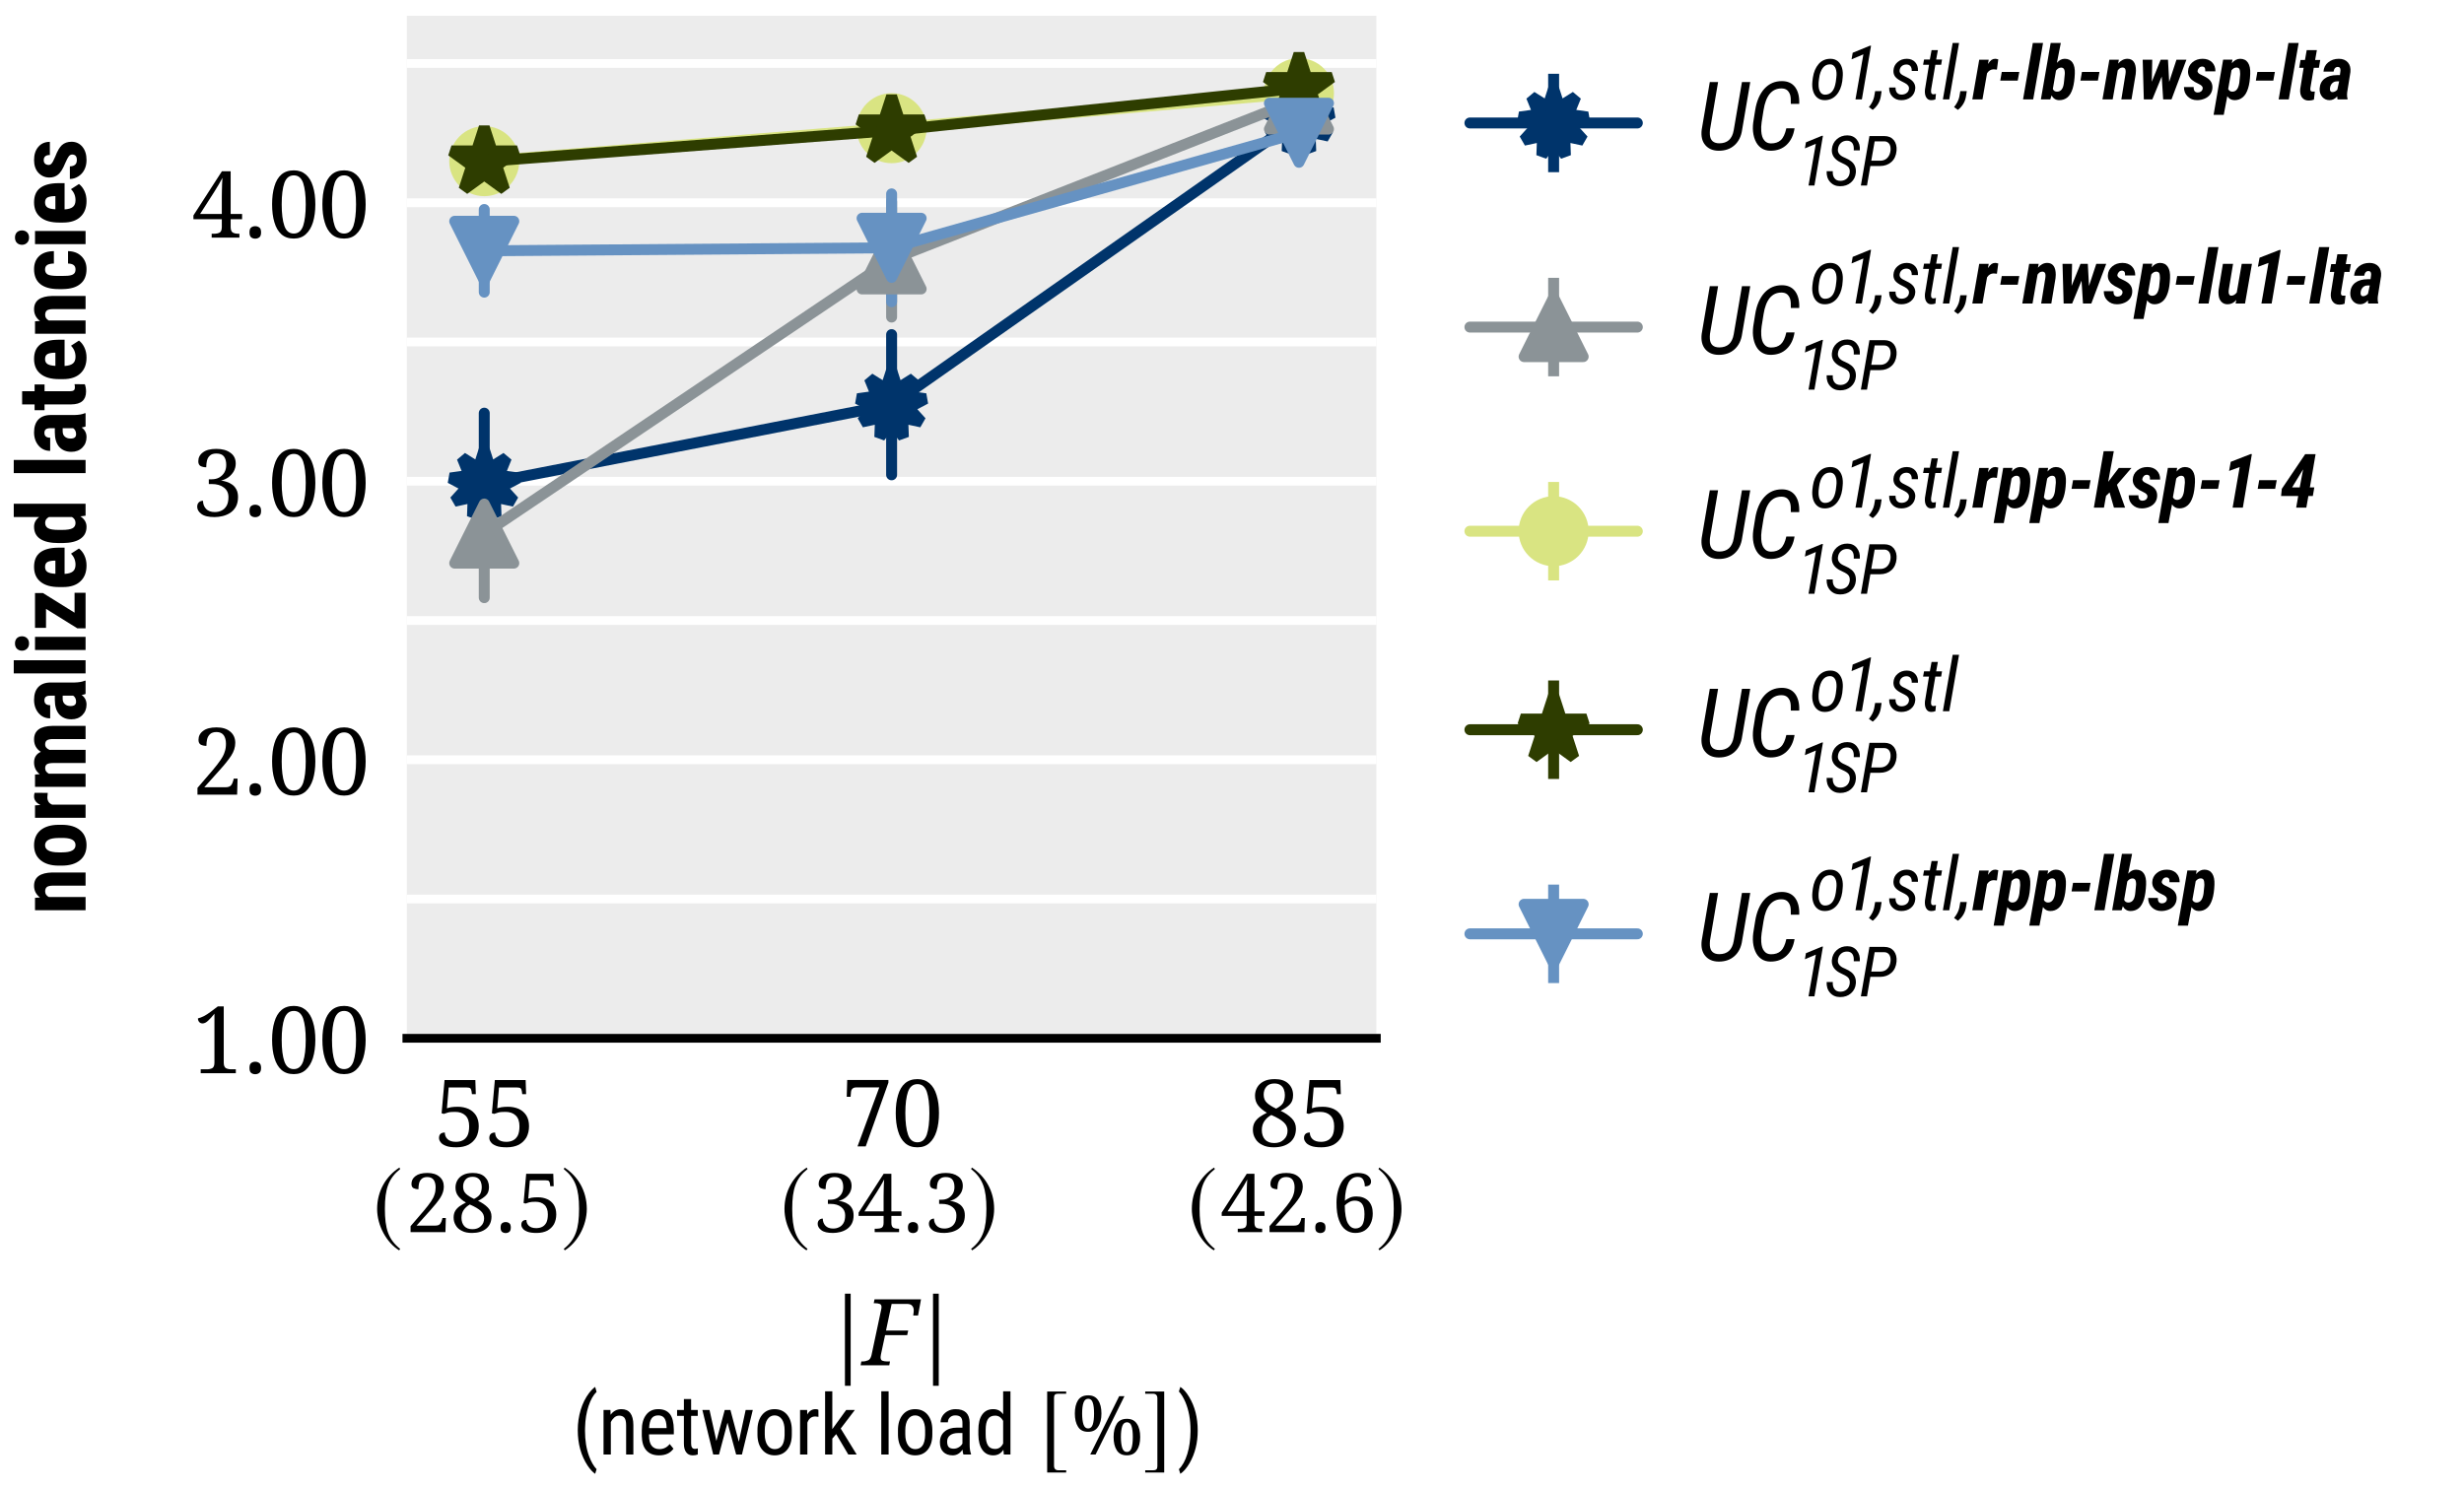 <?xml version="1.0" encoding="utf-8" standalone="no"?>
<!DOCTYPE svg PUBLIC "-//W3C//DTD SVG 1.1//EN"
  "http://www.w3.org/Graphics/SVG/1.1/DTD/svg11.dtd">
<svg xmlns:xlink="http://www.w3.org/1999/xlink" width="225.164pt" height="136.089pt" viewBox="0 0 225.164 136.089" xmlns="http://www.w3.org/2000/svg" version="1.1">
 <defs>
  <style type="text/css">*{stroke-linejoin: round; stroke-linecap: butt}</style>
 </defs>
 <g id="figure_1">
  <g id="patch_1">
   <path d="M 0 136.089 
L 225.164 136.089 
L 225.164 0 
L 0 0 
z
" style="fill: #ffffff"/>
  </g>
  <g id="axes_1">
   <g id="patch_2">
    <path d="M 37.179 94.896 
L 125.773 94.896 
L 125.773 1.44 
L 37.179 1.44 
z
" style="fill: #ececec"/>
   </g>
   <g id="matplotlib.axis_1">
    <g id="xtick_1">
     <g id="text_1">
      <!-- $55$ -->
      <g transform="translate(39.655 104.776) scale(0.09 -0.09)">
       <defs>
        <path id="NotoSerif-Regular-35" d="M 1562 -64 
C 1888 -64 2170 0 2400 115 
C 2630 243 2803 411 2931 629 
C 3046 853 3110 1109 3110 1399 
C 3110 1700 3046 1950 2918 2155 
C 2790 2348 2618 2502 2394 2605 
C 2176 2700 1926 2752 1651 2752 
C 1466 2752 1306 2739 1184 2720 
C 1062 2694 966 2668 902 2649 
L 1024 4092 
L 2266 4092 
C 2400 4092 2490 4072 2534 4026 
C 2573 3981 2598 3916 2611 3824 
L 2637 3628 
L 2906 3628 
L 2874 4608 
L 736 4608 
L 531 2301 
L 685 2256 
C 768 2288 864 2320 973 2352 
C 1082 2385 1248 2397 1472 2397 
C 1766 2397 2003 2315 2176 2154 
C 2355 1988 2445 1737 2445 1399 
C 2445 1130 2406 918 2330 758 
C 2246 598 2138 489 1997 418 
C 1862 348 1702 316 1530 316 
C 1267 316 1075 380 947 502 
C 819 623 755 777 755 963 
C 621 963 518 931 448 860 
C 384 797 352 706 352 584 
C 352 488 384 391 461 296 
C 525 192 653 109 826 39 
C 998 -32 1248 -64 1562 -64 
z
" transform="scale(0.016)"/>
       </defs>
       <use xlink:href="#NotoSerif-Regular-35" transform="scale(0.914)"/>
       <use xlink:href="#NotoSerif-Regular-35" transform="translate(51.074 0) scale(0.914)"/>
      </g>
      <!-- {\scalefont{.88}$(28.5)$} -->
      <g transform="translate(34.068 112.613) scale(0.09 -0.09)">
       <defs>
        <path id="txsys-b9" d="M 1888 4589 
C 960 3987 307 2950 307 1645 
C 307 454 986 -749 1869 -1293 
L 1946 -1190 
C 1101 -525 858 250 858 1664 
C 858 3085 1120 3821 1946 4486 
L 1888 4589 
z
" transform="scale(0.016)"/>
        <path id="NotoSerif-Regular-32" d="M 390 0 
L 3142 0 
L 3174 1116 
L 2906 1116 
L 2880 1000 
C 2848 878 2803 761 2733 664 
C 2662 567 2534 516 2342 516 
L 864 516 
L 1946 1723 
C 2285 2097 2547 2426 2733 2710 
C 2918 3000 3014 3291 3014 3594 
C 3014 3923 2899 4182 2669 4375 
C 2438 4575 2118 4672 1715 4672 
C 1299 4672 986 4588 781 4427 
C 563 4266 461 4060 461 3807 
C 461 3646 512 3536 621 3472 
C 730 3420 858 3388 1011 3388 
C 1011 3562 1030 3717 1062 3859 
C 1101 4008 1171 4124 1274 4214 
C 1376 4305 1523 4350 1715 4350 
C 1939 4350 2106 4272 2214 4124 
C 2317 3976 2368 3775 2368 3530 
C 2368 3330 2342 3143 2278 2969 
C 2227 2794 2131 2607 1997 2413 
C 1862 2214 1683 1981 1459 1716 
L 390 471 
L 390 0 
z
" transform="scale(0.016)"/>
        <path id="NotoSerif-Regular-38" d="M 1747 -64 
C 2214 -64 2592 52 2867 277 
C 3142 504 3283 826 3283 1233 
C 3283 1511 3187 1749 2989 1949 
C 2790 2150 2534 2324 2221 2472 
C 2483 2601 2688 2743 2848 2904 
C 3008 3059 3085 3278 3085 3562 
C 3085 3885 2976 4150 2752 4363 
C 2534 4569 2227 4672 1824 4672 
C 1498 4672 1229 4620 1024 4504 
C 826 4401 678 4253 582 4078 
C 486 3904 442 3717 442 3517 
C 442 3246 518 3014 672 2826 
C 826 2639 1024 2471 1267 2336 
C 1082 2246 922 2149 768 2046 
C 627 1943 506 1820 422 1677 
C 339 1536 294 1361 294 1155 
C 294 929 346 730 461 543 
C 563 355 730 206 947 103 
C 1158 -13 1427 -64 1747 -64 
z
M 1907 2622 
C 1619 2757 1408 2893 1261 3034 
C 1114 3176 1043 3363 1043 3595 
C 1043 3821 1107 4002 1235 4150 
C 1363 4298 1549 4369 1786 4369 
C 1965 4369 2106 4330 2214 4253 
C 2323 4176 2400 4079 2445 3956 
C 2490 3834 2515 3711 2515 3576 
C 2515 3350 2470 3170 2394 3021 
C 2304 2873 2144 2744 1907 2622 
z
M 1779 232 
C 1491 232 1280 316 1133 477 
C 986 645 915 865 915 1129 
C 915 1368 973 1581 1094 1756 
C 1216 1930 1376 2072 1574 2181 
C 1990 2001 2278 1827 2445 1664 
C 2618 1503 2701 1310 2701 1091 
C 2701 839 2618 632 2445 477 
C 2278 309 2054 232 1779 232 
z
" transform="scale(0.016)"/>
        <path id="NotoMathMI-93" d="M 717 -64 
C 813 -64 896 -39 973 19 
C 1050 76 1082 185 1082 326 
C 1082 473 1050 582 973 633 
C 896 691 813 716 717 716 
C 621 716 538 691 461 633 
C 390 582 358 473 358 326 
C 358 185 390 76 461 19 
C 538 -39 621 -64 717 -64 
z
" transform="scale(0.016)"/>
        <path id="txsys-ba" d="M 243 4589 
L 186 4486 
C 1011 3821 1274 3085 1274 1664 
C 1274 250 1030 -525 186 -1190 
L 262 -1293 
C 1146 -749 1824 454 1824 1645 
C 1824 2950 1171 3987 243 4589 
z
" transform="scale(0.016)"/>
       </defs>
       <use xlink:href="#txsys-b9" transform="scale(0.893)"/>
       <use xlink:href="#NotoSerif-Regular-32" transform="translate(33.323 0) scale(0.804)"/>
       <use xlink:href="#NotoSerif-Regular-38" transform="translate(78.268 0) scale(0.804)"/>
       <use xlink:href="#NotoMathMI-93" transform="translate(124.643 0) scale(0.893)"/>
       <use xlink:href="#NotoSerif-Regular-35" transform="translate(146.263 0) scale(0.804)"/>
       <use xlink:href="#txsys-ba" transform="translate(191.209 0) scale(0.893)"/>
      </g>
     </g>
    </g>
    <g id="xtick_2">
     <g id="text_2">
      <!-- $70$ -->
      <g transform="translate(76.879 104.776) scale(0.09 -0.09)">
       <defs>
        <path id="NotoSerif-Regular-37" d="M 1126 0 
L 1696 0 
L 3270 4425 
L 3270 4612 
L 410 4612 
L 378 3444 
L 646 3444 
L 672 3766 
C 691 3986 819 4096 1043 4096 
L 2637 4096 
L 1126 0 
z
" transform="scale(0.016)"/>
        <path id="NotoSerif-Regular-30" d="M 1792 -64 
C 2131 -64 2406 32 2624 232 
C 2848 432 3014 710 3123 1058 
C 3232 1419 3290 1833 3290 2310 
C 3290 2787 3238 3201 3123 3562 
C 3021 3910 2854 4189 2630 4382 
C 2406 4575 2131 4672 1798 4672 
C 1446 4672 1158 4575 934 4382 
C 710 4189 550 3917 448 3562 
C 339 3207 288 2794 288 2317 
C 288 1840 339 1419 448 1065 
C 550 710 710 432 934 232 
C 1158 32 1440 -64 1792 -64 
z
M 1792 284 
C 1478 284 1261 464 1139 820 
C 1018 1174 954 1671 954 2310 
C 954 2950 1018 3446 1139 3794 
C 1267 4150 1485 4324 1798 4324 
C 2106 4324 2317 4150 2445 3794 
C 2560 3446 2624 2950 2624 2310 
C 2624 1671 2560 1174 2445 820 
C 2317 464 2106 284 1792 284 
z
" transform="scale(0.016)"/>
       </defs>
       <use xlink:href="#NotoSerif-Regular-37" transform="scale(0.914)"/>
       <use xlink:href="#NotoSerif-Regular-30" transform="translate(51.074 0) scale(0.914)"/>
      </g>
      <!-- {\scalefont{.88}$(34.3)$} -->
      <g transform="translate(71.292 112.613) scale(0.09 -0.09)">
       <defs>
        <path id="NotoSerif-Regular-33" d="M 1581 -64 
C 1766 -64 1952 -39 2138 6 
C 2330 53 2509 130 2669 234 
C 2829 344 2963 487 3059 662 
C 3155 843 3206 1063 3206 1322 
C 3206 1536 3168 1718 3091 1854 
C 3014 1997 2918 2113 2790 2198 
C 2675 2282 2541 2346 2406 2386 
C 2272 2431 2144 2457 2022 2470 
C 2221 2515 2394 2597 2547 2707 
C 2701 2823 2822 2964 2912 3118 
C 3002 3285 3046 3458 3046 3651 
C 3046 3979 2925 4229 2675 4402 
C 2432 4582 2106 4672 1702 4672 
C 1286 4672 973 4588 768 4428 
C 550 4268 448 4062 448 3811 
C 448 3651 499 3541 608 3478 
C 717 3426 845 3394 998 3394 
C 998 3567 1018 3721 1050 3863 
C 1088 4010 1158 4125 1261 4215 
C 1363 4305 1510 4350 1702 4350 
C 1952 4350 2125 4279 2227 4144 
C 2336 4004 2387 3805 2387 3554 
C 2387 3355 2342 3176 2253 3028 
C 2163 2880 2042 2765 1894 2681 
C 1741 2598 1568 2560 1382 2560 
L 1178 2560 
L 1178 2231 
L 1382 2231 
C 1741 2231 2022 2146 2227 1984 
C 2438 1822 2541 1602 2541 1329 
C 2541 1069 2496 862 2406 712 
C 2317 563 2202 452 2061 388 
C 1914 316 1760 284 1587 284 
C 1325 284 1126 361 986 504 
C 845 660 774 842 774 1069 
C 653 1069 557 1030 486 959 
C 410 887 371 784 371 654 
C 371 466 467 299 659 156 
C 851 6 1158 -64 1581 -64 
z
" transform="scale(0.016)"/>
        <path id="NotoSerif-Regular-34" d="M 1376 0 
L 3302 0 
L 3302 271 
L 3219 271 
C 3072 271 2950 297 2848 349 
C 2746 408 2694 539 2694 742 
L 2694 1280 
L 3488 1280 
L 3488 1641 
L 2694 1641 
L 2694 4608 
L 2086 4608 
L 109 1544 
L 109 1280 
L 2080 1280 
L 2080 742 
C 2080 539 2029 408 1926 349 
C 1824 297 1702 271 1555 271 
L 1376 271 
L 1376 0 
z
M 570 1641 
L 1549 3169 
C 1587 3227 1632 3304 1690 3400 
C 1747 3491 1805 3586 1862 3683 
C 1920 3785 1978 3882 2022 3966 
C 2067 4049 2106 4113 2125 4158 
C 2118 4024 2106 3882 2099 3722 
C 2093 3561 2086 3407 2086 3247 
C 2080 3092 2080 2951 2080 2829 
L 2080 1641 
L 570 1641 
z
" transform="scale(0.016)"/>
       </defs>
       <use xlink:href="#txsys-b9" transform="scale(0.893)"/>
       <use xlink:href="#NotoSerif-Regular-33" transform="translate(33.323 0) scale(0.804)"/>
       <use xlink:href="#NotoSerif-Regular-34" transform="translate(78.268 0) scale(0.804)"/>
       <use xlink:href="#NotoMathMI-93" transform="translate(124.643 0) scale(0.893)"/>
       <use xlink:href="#NotoSerif-Regular-33" transform="translate(146.263 0) scale(0.804)"/>
       <use xlink:href="#txsys-ba" transform="translate(191.209 0) scale(0.893)"/>
      </g>
     </g>
    </g>
    <g id="xtick_3">
     <g id="text_3">
      <!-- $85$ -->
      <g transform="translate(114.103 104.776) scale(0.09 -0.09)">
       <use xlink:href="#NotoSerif-Regular-38" transform="scale(0.914)"/>
       <use xlink:href="#NotoSerif-Regular-35" transform="translate(51.074 0) scale(0.914)"/>
      </g>
      <!-- {\scalefont{.88}$(42.6)$} -->
      <g transform="translate(108.516 112.613) scale(0.09 -0.09)">
       <defs>
        <path id="NotoSerif-Regular-36" d="M 1875 -64 
C 2163 -64 2413 0 2618 130 
C 2822 266 2982 448 3085 682 
C 3200 915 3251 1181 3251 1487 
C 3251 1901 3136 2226 2906 2466 
C 2669 2699 2355 2816 1965 2816 
C 1754 2816 1574 2784 1434 2713 
C 1280 2642 1158 2565 1050 2481 
C 1069 3101 1165 3569 1331 3889 
C 1498 4202 1741 4363 2061 4363 
C 2266 4363 2413 4293 2496 4145 
C 2579 3998 2624 3826 2624 3615 
C 2950 3615 3117 3743 3117 3999 
C 3117 4172 3027 4332 2854 4467 
C 2682 4601 2413 4672 2061 4672 
C 1779 4672 1536 4608 1318 4479 
C 1114 4356 934 4182 800 3962 
C 666 3736 563 3485 493 3201 
C 422 2924 390 2626 390 2323 
C 390 1756 454 1297 589 942 
C 717 594 896 335 1114 181 
C 1344 13 1594 -64 1875 -64 
z
M 1894 290 
C 1638 290 1434 433 1280 712 
C 1133 992 1050 1461 1043 2110 
C 1126 2202 1242 2286 1382 2364 
C 1517 2449 1670 2487 1837 2487 
C 2086 2487 2272 2403 2406 2234 
C 2534 2065 2598 1792 2598 1421 
C 2598 1025 2534 739 2419 556 
C 2291 381 2118 290 1894 290 
z
" transform="scale(0.016)"/>
       </defs>
       <use xlink:href="#txsys-b9" transform="scale(0.893)"/>
       <use xlink:href="#NotoSerif-Regular-34" transform="translate(33.323 0) scale(0.804)"/>
       <use xlink:href="#NotoSerif-Regular-32" transform="translate(78.268 0) scale(0.804)"/>
       <use xlink:href="#NotoMathMI-93" transform="translate(124.643 0) scale(0.893)"/>
       <use xlink:href="#NotoSerif-Regular-36" transform="translate(146.263 0) scale(0.804)"/>
       <use xlink:href="#txsys-ba" transform="translate(191.209 0) scale(0.893)"/>
      </g>
     </g>
    </g>
    <g id="text_4">
     <!-- $\sss$ -->
     <g transform="translate(76.538 124.785) scale(0.09 -0.09)">
      <defs>
       <path id="txsys-6a" d="M 819 -1280 
L 819 4480 
L 461 4480 
L 461 -1280 
L 819 -1280 
z
" transform="scale(0.016)"/>
       <path id="NotoMathMI-1b" d="M -122 0 
L 1670 0 
L 1715 243 
L 1523 243 
C 1414 243 1318 262 1242 288 
C 1165 315 1126 391 1126 514 
C 1126 552 1133 611 1146 662 
L 1408 1888 
L 2790 1888 
L 2854 2176 
L 1466 2176 
L 1818 3840 
L 2765 3840 
C 2925 3840 3040 3802 3098 3725 
C 3168 3648 3200 3559 3200 3450 
C 3200 3431 3194 3399 3194 3322 
C 3181 3251 3174 3181 3168 3117 
L 3469 3117 
L 3654 4128 
L 749 4128 
L 698 3885 
L 774 3885 
C 896 3885 992 3866 1069 3840 
C 1146 3815 1184 3751 1184 3654 
C 1184 3609 1184 3558 1165 3494 
L 557 628 
C 518 462 442 352 346 314 
C 243 269 128 243 0 243 
L -77 243 
L -122 0 
z
" transform="scale(0.016)"/>
      </defs>
      <use xlink:href="#txsys-6a" transform="scale(1.015)"/>
      <use xlink:href="#NotoMathMI-1b" transform="translate(25.38 0) scale(1.015)"/>
      <use xlink:href="#txsys-6a" transform="translate(89.438 0) scale(1.015)"/>
     </g>
     <!-- {\scalefont{.88}(network load $[\unit{\percent}]$)} -->
     <g transform="translate(52.314 132.937) scale(0.09 -0.09)">
      <defs>
       <path id="RobotoCondensed-Regular-28" d="M 403 1857 
C 403 809 653 -84 1146 -835 
C 1344 -1131 1536 -1343 1728 -1471 
L 1837 -1118 
C 1613 -887 1427 -559 1267 -135 
C 1056 430 954 1079 954 1818 
L 960 2069 
C 973 2660 1062 3199 1222 3687 
C 1382 4169 1587 4535 1837 4773 
L 1728 5152 
C 1581 5049 1421 4889 1254 4670 
C 979 4304 774 3887 627 3405 
C 480 2923 403 2403 403 1857 
z
" transform="scale(0.016)"/>
       <path id="RobotoCondensed-Regular-6e" d="M 934 3392 
L 410 3392 
L 410 0 
L 966 0 
L 966 2467 
C 1037 2615 1126 2730 1235 2827 
C 1344 2917 1466 2962 1600 2962 
C 1779 2962 1914 2904 2003 2795 
C 2086 2685 2131 2493 2131 2229 
L 2131 0 
L 2682 0 
L 2682 2255 
C 2675 3058 2368 3456 1773 3456 
C 1434 3456 1158 3315 947 3026 
L 934 3392 
z
" transform="scale(0.016)"/>
       <path id="RobotoCondensed-Regular-65" d="M 1619 -64 
C 2112 -64 2477 103 2720 443 
L 2432 799 
C 2323 663 2202 566 2080 509 
C 1958 443 1811 411 1651 411 
C 1395 411 1197 496 1062 664 
C 928 825 858 1090 858 1459 
L 858 1536 
L 2746 1536 
L 2746 1901 
C 2739 2432 2643 2829 2451 3078 
C 2253 3328 1958 3456 1562 3456 
C 1165 3456 858 3315 640 3026 
C 416 2737 307 2345 307 1837 
L 307 1426 
C 314 938 429 565 653 315 
C 877 64 1197 -64 1619 -64 
z
M 1562 2981 
C 1766 2981 1920 2911 2022 2776 
C 2125 2636 2182 2407 2195 2087 
L 2195 2011 
L 864 2011 
C 877 2343 941 2586 1050 2745 
C 1158 2905 1331 2981 1562 2981 
z
" transform="scale(0.016)"/>
       <path id="RobotoCondensed-Regular-74" d="M 1139 4224 
L 589 4224 
L 589 3392 
L 70 3392 
L 70 2942 
L 589 2942 
L 589 835 
C 589 546 646 328 762 173 
C 877 13 1043 -64 1261 -64 
C 1395 -64 1523 -45 1645 0 
L 1651 469 
C 1574 443 1498 430 1427 430 
C 1318 430 1248 469 1203 540 
C 1158 610 1139 707 1139 842 
L 1139 2942 
L 1645 2942 
L 1645 3392 
L 1139 3392 
L 1139 4224 
z
" transform="scale(0.016)"/>
       <path id="RobotoCondensed-Regular-77" d="M 2931 976 
L 2291 3392 
L 1856 3392 
L 1222 1034 
L 698 3392 
L 154 3392 
L 979 0 
L 1421 0 
L 2067 2428 
L 2726 0 
L 3168 0 
L 3994 3392 
L 3450 3392 
L 2931 976 
z
" transform="scale(0.016)"/>
       <path id="RobotoCondensed-Regular-6f" d="M 294 1857 
L 294 1484 
C 301 1009 429 630 666 353 
C 902 77 1216 -64 1606 -64 
C 2003 -64 2323 77 2560 366 
C 2797 655 2912 1041 2912 1535 
L 2912 1889 
C 2906 2371 2784 2756 2547 3039 
C 2310 3315 1990 3456 1600 3456 
C 1210 3456 890 3315 653 3026 
C 416 2737 294 2351 294 1857 
z
M 851 1535 
L 851 1857 
C 851 2203 922 2480 1056 2679 
C 1190 2878 1376 2981 1600 2981 
C 1830 2981 2016 2878 2157 2679 
C 2291 2480 2362 2203 2362 1857 
L 2362 1471 
C 2342 764 2093 411 1606 411 
C 1376 411 1190 514 1056 713 
C 922 912 851 1182 851 1535 
z
" transform="scale(0.016)"/>
       <path id="RobotoCondensed-Regular-72" d="M 1811 2871 
L 1805 3411 
C 1747 3443 1677 3456 1587 3456 
C 1318 3456 1107 3321 960 3051 
L 947 3392 
L 410 3392 
L 410 0 
L 966 0 
L 966 2428 
C 1082 2743 1280 2897 1562 2897 
C 1651 2891 1734 2883 1811 2871 
z
" transform="scale(0.016)"/>
       <path id="RobotoCondensed-Regular-6b" d="M 1261 1555 
L 2182 0 
L 2822 0 
L 1606 1979 
L 2682 3392 
L 2022 3392 
L 966 1934 
L 966 4818 
L 416 4818 
L 416 0 
L 966 0 
L 966 1214 
L 1261 1555 
z
" transform="scale(0.016)"/>
       <path id="RobotoCondensed-Regular-6c" d="M 1011 0 
L 1011 4818 
L 454 4818 
L 454 0 
L 1011 0 
z
" transform="scale(0.016)"/>
       <path id="RobotoCondensed-Regular-61" d="M 2150 0 
L 2726 0 
L 2726 51 
C 2656 244 2624 469 2624 732 
L 2624 2441 
C 2618 2775 2528 3026 2349 3199 
C 2163 3373 1901 3456 1555 3456 
C 1344 3456 1152 3411 979 3321 
C 806 3231 666 3109 563 2954 
C 461 2794 410 2626 410 2453 
L 966 2453 
C 966 2601 1018 2730 1126 2833 
C 1229 2929 1363 2981 1530 2981 
C 1715 2981 1850 2936 1939 2851 
C 2029 2760 2074 2612 2074 2410 
L 2074 2048 
L 1664 2048 
C 1261 2048 941 1946 710 1746 
C 474 1547 358 1271 358 925 
C 358 610 442 373 614 199 
C 787 26 1024 -64 1331 -64 
C 1632 -64 1882 80 2080 372 
C 2093 198 2118 71 2150 0 
z
M 1414 443 
C 1229 443 1101 488 1024 572 
C 947 655 909 797 909 989 
C 909 1194 986 1354 1139 1470 
C 1286 1579 1498 1637 1760 1637 
L 2074 1637 
L 2074 835 
C 2016 726 1926 630 1805 559 
C 1683 482 1549 443 1414 443 
z
" transform="scale(0.016)"/>
       <path id="RobotoCondensed-Regular-64" d="M 294 1850 
L 294 1503 
C 301 1009 403 623 602 347 
C 800 71 1075 -64 1427 -64 
C 1766 -64 2022 80 2202 366 
L 2234 0 
L 2739 0 
L 2739 4818 
L 2182 4818 
L 2182 3065 
C 2003 3328 1754 3456 1427 3456 
C 1062 3456 787 3321 589 3045 
C 390 2769 294 2371 294 1850 
z
M 851 1535 
L 851 1876 
C 851 2242 909 2518 1024 2698 
C 1133 2872 1318 2962 1574 2962 
C 1837 2962 2042 2827 2182 2557 
L 2182 842 
C 2048 565 1843 424 1568 424 
C 1318 424 1133 514 1024 694 
C 909 874 851 1156 851 1535 
z
" transform="scale(0.016)"/>
       <path id="txsys-bb" d="M 1914 -1120 
L 1363 -1120 
C 1152 -1120 1050 -1011 1050 -787 
L 1050 4038 
C 1050 4237 1133 4320 1338 4320 
L 1914 4320 
L 1914 4480 
L 563 4480 
L 563 -1280 
L 1914 -1280 
L 1914 -1120 
z
" transform="scale(0.016)"/>
       <path id="NotoSerif-Regular-25" d="M 1338 1792 
C 1690 1792 1958 1922 2125 2194 
C 2304 2454 2387 2804 2387 3239 
C 2387 3673 2304 4023 2125 4283 
C 1958 4542 1696 4672 1344 4672 
C 973 4672 704 4542 538 4283 
C 371 4023 288 3673 288 3239 
C 288 2804 371 2454 538 2194 
C 704 1922 973 1792 1338 1792 
z
M 1504 0 
L 1926 0 
L 4205 4608 
L 3789 4608 
L 1504 0 
z
M 1338 2057 
C 1165 2057 1043 2161 973 2368 
C 902 2576 864 2869 864 3239 
C 864 3609 902 3894 973 4096 
C 1043 4297 1171 4401 1344 4401 
C 1517 4401 1638 4297 1702 4096 
C 1773 3894 1805 3609 1805 3239 
C 1805 2869 1773 2576 1702 2368 
C 1632 2161 1510 2057 1338 2057 
z
M 4397 -64 
C 4749 -64 5018 65 5184 338 
C 5363 597 5446 947 5446 1382 
C 5446 1817 5363 2168 5184 2427 
C 5018 2686 4755 2816 4403 2816 
C 4032 2816 3763 2686 3597 2427 
C 3430 2168 3347 1817 3347 1382 
C 3347 947 3430 597 3597 338 
C 3763 65 4032 -64 4397 -64 
z
M 4397 200 
C 4224 200 4102 304 4032 511 
C 3962 720 3923 1012 3923 1382 
C 3923 1753 3962 2039 4032 2240 
C 4102 2441 4230 2545 4403 2545 
C 4576 2545 4698 2441 4762 2240 
C 4832 2039 4864 1753 4864 1382 
C 4864 1012 4832 720 4762 511 
C 4691 304 4570 200 4397 200 
z
" transform="scale(0.016)"/>
       <path id="txsys-bc" d="M 218 -1120 
L 218 -1280 
L 1568 -1280 
L 1568 4480 
L 218 4480 
L 218 4320 
L 768 4320 
C 979 4320 1082 4211 1082 3987 
L 1082 -839 
C 1082 -1037 992 -1120 794 -1120 
L 218 -1120 
z
" transform="scale(0.016)"/>
       <path id="RobotoCondensed-Regular-29" d="M 1600 1824 
C 1600 2807 1382 3668 941 4394 
C 730 4747 506 4998 275 5152 
L 166 4799 
C 352 4606 512 4336 659 3996 
C 922 3373 1050 2660 1050 1863 
L 1050 1747 
C 1043 1124 966 559 806 39 
C 646 -482 429 -867 166 -1118 
L 275 -1471 
C 518 -1311 755 -1041 979 -655 
C 1395 64 1600 893 1600 1824 
z
" transform="scale(0.016)"/>
      </defs>
      <use xlink:href="#RobotoCondensed-Regular-28" transform="scale(0.833)"/>
      <use xlink:href="#RobotoCondensed-Regular-6e" transform="translate(26.069 0) scale(0.833)"/>
      <use xlink:href="#RobotoCondensed-Regular-65" transform="translate(66.297 0) scale(0.833)"/>
      <use xlink:href="#RobotoCondensed-Regular-74" transform="translate(105.276 0) scale(0.833)"/>
      <use xlink:href="#RobotoCondensed-Regular-77" transform="translate(129.846 0) scale(0.833)"/>
      <use xlink:href="#RobotoCondensed-Regular-6f" transform="translate(183.9 0) scale(0.833)"/>
      <use xlink:href="#RobotoCondensed-Regular-72" transform="translate(225.627 0) scale(0.833)"/>
      <use xlink:href="#RobotoCondensed-Regular-6b" transform="translate(250.946 0) scale(0.833)"/>
      <use xlink:href="#RobotoCondensed-Regular-6c" transform="translate(307.499 0) scale(0.833)"/>
      <use xlink:href="#RobotoCondensed-Regular-6f" transform="translate(326.572 0) scale(0.833)"/>
      <use xlink:href="#RobotoCondensed-Regular-61" transform="translate(368.299 0) scale(0.833)"/>
      <use xlink:href="#RobotoCondensed-Regular-64" transform="translate(408.194 0) scale(0.833)"/>
      <use xlink:href="#txsys-bb" transform="translate(473.938 0) scale(0.893)"/>
      <use xlink:href="#NotoSerif-Regular-25" transform="translate(506.367 0) scale(0.804)"/>
      <use xlink:href="#txsys-bc" transform="translate(578.409 0) scale(0.893)"/>
      <use xlink:href="#RobotoCondensed-Regular-29" transform="translate(613.518 0) scale(0.833)"/>
     </g>
    </g>
   </g>
   <g id="matplotlib.axis_2">
    <g id="ytick_1">
     <g id="line2d_1">
      <path d="M 37.179 94.896 
L 125.773 94.896 
" clip-path="url(#p2d67662710)" style="fill: none; stroke: #ffffff; stroke-width: 0.8; stroke-linecap: round"/>
     </g>
     <g id="text_5">
      <!-- $1.00$ -->
      <g transform="translate(17.532 98.086) scale(0.09 -0.09)">
       <defs>
        <path id="NotoSerif-Regular-31" d="M 614 0 
L 3053 0 
L 3053 271 
L 2739 271 
C 2592 271 2470 297 2368 348 
C 2266 406 2214 536 2214 736 
L 2214 4640 
L 1805 4640 
L 1357 4303 
C 1146 4142 973 4031 832 3960 
C 685 3888 550 3837 422 3805 
C 422 3701 454 3618 512 3553 
C 570 3489 646 3456 742 3456 
C 870 3456 998 3521 1126 3644 
C 1261 3767 1408 3928 1568 4129 
L 1568 736 
C 1568 536 1517 406 1414 348 
C 1312 297 1190 271 1043 271 
L 614 271 
L 614 0 
z
" transform="scale(0.016)"/>
       </defs>
       <use xlink:href="#NotoSerif-Regular-31" transform="scale(0.914)"/>
       <use xlink:href="#NotoMathMI-93" transform="translate(52.699 0) scale(1.015)"/>
       <use xlink:href="#NotoSerif-Regular-30" transform="translate(77.266 0) scale(0.914)"/>
       <use xlink:href="#NotoSerif-Regular-30" transform="translate(128.341 0) scale(0.914)"/>
      </g>
     </g>
    </g>
    <g id="ytick_2">
     <g id="line2d_2">
      <path d="M 37.179 69.44 
L 125.773 69.44 
" clip-path="url(#p2d67662710)" style="fill: none; stroke: #ffffff; stroke-width: 0.8; stroke-linecap: round"/>
     </g>
     <g id="text_6">
      <!-- $2.00$ -->
      <g transform="translate(17.532 72.63) scale(0.09 -0.09)">
       <use xlink:href="#NotoSerif-Regular-32" transform="scale(0.914)"/>
       <use xlink:href="#NotoMathMI-93" transform="translate(52.699 0) scale(1.015)"/>
       <use xlink:href="#NotoSerif-Regular-30" transform="translate(77.266 0) scale(0.914)"/>
       <use xlink:href="#NotoSerif-Regular-30" transform="translate(128.341 0) scale(0.914)"/>
      </g>
     </g>
    </g>
    <g id="ytick_3">
     <g id="line2d_3">
      <path d="M 37.179 43.985 
L 125.773 43.985 
" clip-path="url(#p2d67662710)" style="fill: none; stroke: #ffffff; stroke-width: 0.8; stroke-linecap: round"/>
     </g>
     <g id="text_7">
      <!-- $3.00$ -->
      <g transform="translate(17.532 47.175) scale(0.09 -0.09)">
       <use xlink:href="#NotoSerif-Regular-33" transform="scale(0.914)"/>
       <use xlink:href="#NotoMathMI-93" transform="translate(52.699 0) scale(1.015)"/>
       <use xlink:href="#NotoSerif-Regular-30" transform="translate(77.266 0) scale(0.914)"/>
       <use xlink:href="#NotoSerif-Regular-30" transform="translate(128.341 0) scale(0.914)"/>
      </g>
     </g>
    </g>
    <g id="ytick_4">
     <g id="line2d_4">
      <path d="M 37.179 18.529 
L 125.773 18.529 
" clip-path="url(#p2d67662710)" style="fill: none; stroke: #ffffff; stroke-width: 0.8; stroke-linecap: round"/>
     </g>
     <g id="text_8">
      <!-- $4.00$ -->
      <g transform="translate(17.532 21.719) scale(0.09 -0.09)">
       <use xlink:href="#NotoSerif-Regular-34" transform="scale(0.914)"/>
       <use xlink:href="#NotoMathMI-93" transform="translate(52.699 0) scale(1.015)"/>
       <use xlink:href="#NotoSerif-Regular-30" transform="translate(77.266 0) scale(0.914)"/>
       <use xlink:href="#NotoSerif-Regular-30" transform="translate(128.341 0) scale(0.914)"/>
      </g>
     </g>
    </g>
    <g id="ytick_5">
     <g id="line2d_5">
      <path d="M 37.179 82.168 
L 125.773 82.168 
" clip-path="url(#p2d67662710)" style="fill: none; stroke: #ffffff; stroke-width: 0.8; stroke-linecap: round"/>
     </g>
    </g>
    <g id="ytick_6">
     <g id="line2d_6">
      <path d="M 37.179 56.712 
L 125.773 56.712 
" clip-path="url(#p2d67662710)" style="fill: none; stroke: #ffffff; stroke-width: 0.8; stroke-linecap: round"/>
     </g>
    </g>
    <g id="ytick_7">
     <g id="line2d_7">
      <path d="M 37.179 31.257 
L 125.773 31.257 
" clip-path="url(#p2d67662710)" style="fill: none; stroke: #ffffff; stroke-width: 0.8; stroke-linecap: round"/>
     </g>
    </g>
    <g id="ytick_8">
     <g id="line2d_8">
      <path d="M 37.179 5.801 
L 125.773 5.801 
" clip-path="url(#p2d67662710)" style="fill: none; stroke: #ffffff; stroke-width: 0.8; stroke-linecap: round"/>
     </g>
    </g>
    <g id="text_9">
     <!-- {\bfseries\mathversion{bold}normalized latencies} -->
     <g transform="translate(7.82 83.603) rotate(-90) scale(0.09 -0.09)">
      <defs>
       <path id="RobotoCondensed-Bold-6e" d="M 1133 3392 
L 301 3392 
L 301 0 
L 1190 0 
L 1190 2467 
C 1274 2627 1402 2711 1562 2711 
C 1709 2711 1811 2666 1869 2583 
C 1926 2499 1952 2358 1952 2165 
L 1952 0 
L 2835 0 
L 2835 2229 
C 2816 3045 2522 3456 1939 3456 
C 1619 3456 1357 3321 1158 3058 
L 1133 3392 
z
" transform="scale(0.016)"/>
       <path id="RobotoCondensed-Bold-6f" d="M 218 1805 
L 218 1593 
C 218 1073 339 662 582 373 
C 819 84 1158 -64 1594 -64 
C 2022 -64 2362 84 2598 373 
C 2835 662 2957 1066 2957 1587 
L 2957 1799 
C 2957 2319 2835 2724 2598 3019 
C 2355 3308 2016 3456 1587 3456 
C 1158 3456 819 3308 582 3019 
C 339 2724 218 2319 218 1805 
z
M 1107 1587 
L 1107 1805 
C 1107 2120 1152 2351 1235 2499 
C 1318 2647 1440 2717 1587 2717 
C 1741 2717 1862 2640 1946 2493 
C 2029 2345 2074 2114 2074 1805 
L 2074 1433 
C 2054 925 1894 675 1594 675 
C 1267 675 1107 976 1107 1587 
z
" transform="scale(0.016)"/>
       <path id="RobotoCondensed-Bold-72" d="M 1990 2537 
L 1997 3418 
C 1926 3443 1850 3456 1754 3456 
C 1510 3456 1318 3315 1178 3026 
L 1152 3392 
L 320 3392 
L 320 0 
L 1203 0 
L 1203 2242 
C 1286 2454 1453 2563 1696 2563 
L 1990 2537 
z
" transform="scale(0.016)"/>
       <path id="RobotoCondensed-Bold-6d" d="M 1152 3392 
L 326 3392 
L 326 0 
L 1210 0 
L 1210 2467 
C 1299 2627 1421 2711 1574 2711 
C 1709 2711 1798 2666 1850 2583 
C 1901 2493 1926 2351 1926 2159 
L 1926 0 
L 2810 0 
L 2810 2300 
L 2803 2409 
C 2886 2608 3008 2711 3174 2711 
C 3302 2711 3392 2672 3450 2589 
C 3507 2505 3533 2364 3533 2165 
L 3533 0 
L 4416 0 
L 4416 2223 
C 4403 3045 4102 3456 3507 3456 
C 3142 3456 2867 3302 2675 3000 
C 2541 3302 2304 3456 1965 3456 
C 1638 3456 1376 3328 1178 3077 
L 1152 3392 
z
" transform="scale(0.016)"/>
       <path id="RobotoCondensed-Bold-61" d="M 1926 0 
L 2816 0 
L 2816 51 
C 2739 218 2701 450 2694 739 
L 2694 2338 
C 2694 2698 2592 2974 2394 3167 
C 2189 3360 1901 3456 1530 3456 
C 1171 3456 877 3353 640 3153 
C 403 2948 288 2690 288 2374 
L 1171 2374 
C 1171 2633 1280 2762 1504 2762 
C 1600 2762 1677 2729 1734 2670 
C 1786 2605 1811 2494 1811 2338 
L 1811 2063 
L 1542 2063 
C 1114 2063 787 1966 563 1774 
C 339 1575 224 1300 224 948 
C 224 647 320 404 506 217 
C 691 32 928 -64 1210 -64 
C 1485 -64 1696 45 1856 263 
C 1875 141 1901 51 1926 0 
z
M 1408 636 
C 1210 636 1114 757 1114 1007 
C 1114 1165 1158 1300 1248 1395 
C 1331 1491 1453 1536 1600 1536 
L 1811 1536 
L 1811 834 
C 1779 776 1728 732 1658 694 
C 1587 655 1504 636 1408 636 
z
" transform="scale(0.016)"/>
       <path id="RobotoCondensed-Bold-6c" d="M 1248 0 
L 1248 4818 
L 365 4818 
L 365 0 
L 1248 0 
z
" transform="scale(0.016)"/>
       <path id="RobotoCondensed-Bold-69" d="M 1248 0 
L 1248 3392 
L 365 3392 
L 365 0 
L 1248 0 
z
M 320 4267 
C 320 4132 365 4017 454 3927 
C 538 3837 659 3792 806 3792 
C 954 3792 1069 3837 1158 3927 
C 1242 4017 1286 4132 1286 4267 
C 1286 4402 1242 4518 1158 4608 
C 1069 4691 954 4736 806 4736 
C 659 4736 538 4691 454 4608 
C 365 4518 320 4402 320 4267 
z
" transform="scale(0.016)"/>
       <path id="RobotoCondensed-Bold-7a" d="M 1299 739 
L 2618 2859 
L 2618 3392 
L 282 3392 
L 282 2653 
L 1555 2653 
L 250 553 
L 250 0 
L 2637 0 
L 2637 739 
L 1299 739 
z
" transform="scale(0.016)"/>
       <path id="RobotoCondensed-Bold-65" d="M 1690 -64 
C 1933 -64 2157 -19 2362 77 
C 2566 173 2720 297 2829 444 
L 2483 980 
C 2285 778 2035 675 1741 675 
C 1542 675 1389 733 1293 850 
C 1197 967 1139 1155 1126 1408 
L 2886 1408 
L 2886 1843 
C 2880 2375 2771 2778 2560 3053 
C 2349 3322 2029 3456 1600 3456 
C 1158 3456 826 3308 595 3019 
C 358 2730 243 2313 243 1779 
L 243 1510 
C 243 1002 371 617 627 347 
C 883 71 1235 -64 1690 -64 
z
M 1133 2025 
C 1146 2266 1184 2444 1254 2552 
C 1325 2661 1434 2717 1594 2717 
C 1747 2717 1856 2667 1920 2565 
C 1978 2457 2010 2305 2016 2108 
L 2016 2025 
L 1133 2025 
z
" transform="scale(0.016)"/>
       <path id="RobotoCondensed-Bold-64" d="M 205 1799 
L 205 1542 
C 211 1015 307 617 493 347 
C 678 71 947 -64 1299 -64 
C 1587 -64 1818 73 1997 347 
L 2042 0 
L 2842 0 
L 2842 4818 
L 1952 4818 
L 1952 3116 
C 1779 3341 1568 3456 1306 3456 
C 947 3456 672 3321 486 3045 
C 301 2769 205 2358 205 1799 
z
M 1088 1580 
L 1088 1812 
C 1088 2152 1126 2383 1203 2518 
C 1280 2647 1402 2711 1562 2711 
C 1734 2711 1862 2627 1952 2461 
L 1952 913 
C 1862 752 1728 675 1555 675 
C 1389 675 1267 745 1197 880 
C 1126 1015 1088 1246 1088 1580 
z
" transform="scale(0.016)"/>
       <path id="RobotoCondensed-Bold-74" d="M 1350 4256 
L 467 4256 
L 467 3420 
L 77 3420 
L 77 2752 
L 467 2752 
L 467 956 
C 474 295 762 -32 1331 -32 
C 1504 -32 1670 -7 1818 51 
L 1824 744 
C 1766 725 1696 718 1613 718 
C 1510 718 1440 744 1408 795 
C 1370 847 1350 937 1350 1071 
L 1350 2752 
L 1805 2752 
L 1805 3420 
L 1350 3420 
L 1350 4256 
z
" transform="scale(0.016)"/>
       <path id="RobotoCondensed-Bold-63" d="M 1542 675 
C 1427 675 1338 700 1280 752 
C 1216 803 1171 887 1146 996 
C 1114 1105 1101 1298 1101 1574 
L 1101 1914 
C 1107 2229 1139 2448 1210 2557 
C 1280 2666 1389 2717 1542 2717 
C 1677 2717 1779 2666 1843 2563 
C 1901 2460 1933 2313 1933 2126 
L 2765 2126 
C 2758 2550 2650 2878 2438 3109 
C 2221 3341 1926 3456 1555 3456 
C 1114 3456 781 3315 557 3039 
C 333 2762 218 2351 218 1818 
L 218 1548 
C 224 1015 339 617 570 347 
C 794 71 1126 -64 1562 -64 
C 1914 -64 2202 51 2426 283 
C 2650 508 2758 809 2765 1176 
L 1933 1176 
C 1926 842 1798 675 1542 675 
z
" transform="scale(0.016)"/>
       <path id="RobotoCondensed-Bold-73" d="M 1818 907 
C 1818 694 1702 585 1466 585 
C 1306 585 1197 623 1133 707 
C 1062 784 1030 899 1024 1054 
L 179 1054 
C 179 854 237 668 346 495 
C 454 321 602 180 794 84 
C 979 -13 1197 -64 1446 -64 
C 1811 -64 2112 26 2336 212 
C 2560 398 2675 642 2675 944 
C 2675 1208 2598 1420 2451 1587 
C 2304 1747 2048 1895 1690 2030 
C 1440 2139 1286 2216 1222 2274 
C 1152 2332 1120 2396 1120 2473 
C 1120 2583 1152 2666 1210 2724 
C 1267 2782 1344 2807 1440 2807 
C 1670 2807 1786 2672 1786 2396 
L 2669 2396 
C 2669 2717 2560 2974 2336 3167 
C 2112 3360 1818 3456 1446 3456 
C 1094 3456 806 3360 595 3166 
C 384 2967 275 2722 275 2426 
C 275 2188 346 1995 480 1834 
C 614 1673 864 1519 1229 1371 
C 1478 1261 1638 1177 1709 1119 
C 1779 1055 1818 984 1818 907 
z
" transform="scale(0.016)"/>
      </defs>
      <use xlink:href="#RobotoCondensed-Bold-6e" transform="scale(0.946)"/>
      <use xlink:href="#RobotoCondensed-Bold-6f" transform="translate(46.565 0) scale(0.946)"/>
      <use xlink:href="#RobotoCondensed-Bold-72" transform="translate(93.604 0) scale(0.946)"/>
      <use xlink:href="#RobotoCondensed-Bold-6d" transform="translate(124.931 0) scale(0.946)"/>
      <use xlink:href="#RobotoCondensed-Bold-61" transform="translate(195.063 0) scale(0.946)"/>
      <use xlink:href="#RobotoCondensed-Bold-6c" transform="translate(239.546 0) scale(0.946)"/>
      <use xlink:href="#RobotoCondensed-Bold-69" transform="translate(263.302 0) scale(0.946)"/>
      <use xlink:href="#RobotoCondensed-Bold-7a" transform="translate(287.058 0) scale(0.946)"/>
      <use xlink:href="#RobotoCondensed-Bold-65" transform="translate(329.08 0) scale(0.946)"/>
      <use xlink:href="#RobotoCondensed-Bold-64" transform="translate(374.32 0) scale(0.946)"/>
      <use xlink:href="#RobotoCondensed-Bold-6c" transform="translate(442.937 0) scale(0.946)"/>
      <use xlink:href="#RobotoCondensed-Bold-61" transform="translate(466.693 0) scale(0.946)"/>
      <use xlink:href="#RobotoCondensed-Bold-74" transform="translate(511.176 0) scale(0.946)"/>
      <use xlink:href="#RobotoCondensed-Bold-65" transform="translate(540.232 0) scale(0.946)"/>
      <use xlink:href="#RobotoCondensed-Bold-6e" transform="translate(585.472 0) scale(0.946)"/>
      <use xlink:href="#RobotoCondensed-Bold-63" transform="translate(632.038 0) scale(0.946)"/>
      <use xlink:href="#RobotoCondensed-Bold-69" transform="translate(675.48 0) scale(0.946)"/>
      <use xlink:href="#RobotoCondensed-Bold-65" transform="translate(699.235 0) scale(0.946)"/>
      <use xlink:href="#RobotoCondensed-Bold-73" transform="translate(744.476 0) scale(0.946)"/>
     </g>
    </g>
   </g>
   <g id="LineCollection_1">
    <path d="M 44.252 50.71 
L 44.252 37.761 
" clip-path="url(#p2d67662710)" style="fill: none; stroke: #00346b; stroke-linecap: round"/>
    <path d="M 81.476 43.396 
L 81.476 30.583 
" clip-path="url(#p2d67662710)" style="fill: none; stroke: #00346b; stroke-linecap: round"/>
    <path d="M 118.7 13.344 
L 118.7 8.382 
" clip-path="url(#p2d67662710)" style="fill: none; stroke: #00346b; stroke-linecap: round"/>
   </g>
   <g id="LineCollection_2">
    <path d="M 44.252 54.625 
L 44.252 42.911 
" clip-path="url(#p2d67662710)" style="fill: none; stroke: #8b9397; stroke-linecap: round"/>
    <path d="M 81.476 28.979 
L 81.476 18.438 
" clip-path="url(#p2d67662710)" style="fill: none; stroke: #8b9397; stroke-linecap: round"/>
    <path d="M 118.7 11.177 
L 118.7 7.019 
" clip-path="url(#p2d67662710)" style="fill: none; stroke: #8b9397; stroke-linecap: round"/>
   </g>
   <g id="LineCollection_3">
    <path d="M 44.252 16.832 
L 44.252 12.629 
" clip-path="url(#p2d67662710)" style="fill: none; stroke: #d9e482; stroke-linecap: round"/>
    <path d="M 81.476 13.501 
L 81.476 9.931 
" clip-path="url(#p2d67662710)" style="fill: none; stroke: #d9e482; stroke-linecap: round"/>
    <path d="M 118.7 10.435 
L 118.7 6.585 
" clip-path="url(#p2d67662710)" style="fill: none; stroke: #d9e482; stroke-linecap: round"/>
   </g>
   <g id="LineCollection_4">
    <path d="M 44.252 16.905 
L 44.252 12.629 
" clip-path="url(#p2d67662710)" style="fill: none; stroke: #2e3d00; stroke-linecap: round"/>
    <path d="M 81.476 13.552 
L 81.476 10.319 
" clip-path="url(#p2d67662710)" style="fill: none; stroke: #2e3d00; stroke-linecap: round"/>
    <path d="M 118.7 10.008 
L 118.7 6.113 
" clip-path="url(#p2d67662710)" style="fill: none; stroke: #2e3d00; stroke-linecap: round"/>
   </g>
   <g id="LineCollection_5">
    <path d="M 44.252 26.7 
L 44.252 19.146 
" clip-path="url(#p2d67662710)" style="fill: none; stroke: #6692c2; stroke-linecap: round"/>
    <path d="M 81.476 27.579 
L 81.476 17.72 
" clip-path="url(#p2d67662710)" style="fill: none; stroke: #6692c2; stroke-linecap: round"/>
    <path d="M 118.7 14.545 
L 118.7 9.721 
" clip-path="url(#p2d67662710)" style="fill: none; stroke: #6692c2; stroke-linecap: round"/>
   </g>
   <g id="line2d_9">
    <path d="M 44.252 44.235 
L 81.476 36.99 
L 118.7 10.863 
" clip-path="url(#p2d67662710)" style="fill: none; stroke: #00346b; stroke-linecap: round"/>
    <defs>
     <path id="mc3d974b5fe" d="M 0 -3.15 
L -0.539 -1.48 
L -2.025 -2.413 
L -1.364 -0.787 
L -3.102 -0.547 
L -1.551 0.273 
L -2.728 1.575 
L -1.012 1.207 
L -1.077 2.96 
L -0 1.575 
L 1.077 2.96 
L 1.012 1.207 
L 2.728 1.575 
L 1.551 0.273 
L 3.102 -0.547 
L 1.364 -0.787 
L 2.025 -2.413 
L 0.539 -1.48 
z
" style="stroke: #00346b; stroke-linejoin: bevel"/>
    </defs>
    <g clip-path="url(#p2d67662710)">
     <use xlink:href="#mc3d974b5fe" x="44.252" y="44.235" style="fill: #00346b; stroke: #00346b; stroke-linejoin: bevel"/>
     <use xlink:href="#mc3d974b5fe" x="81.476" y="36.99" style="fill: #00346b; stroke: #00346b; stroke-linejoin: bevel"/>
     <use xlink:href="#mc3d974b5fe" x="118.7" y="10.863" style="fill: #00346b; stroke: #00346b; stroke-linejoin: bevel"/>
    </g>
   </g>
   <g id="line2d_10">
    <path d="M 44.252 48.768 
L 81.476 23.708 
L 118.7 9.098 
" clip-path="url(#p2d67662710)" style="fill: none; stroke: #8b9397; stroke-linecap: round"/>
    <defs>
     <path id="m505f9ce714" d="M 0 -2.7 
L -2.7 2.7 
L 2.7 2.7 
z
" style="stroke: #8b9397; stroke-linejoin: miter"/>
    </defs>
    <g clip-path="url(#p2d67662710)">
     <use xlink:href="#m505f9ce714" x="44.252" y="48.768" style="fill: #8b9397; stroke: #8b9397; stroke-linejoin: miter"/>
     <use xlink:href="#m505f9ce714" x="81.476" y="23.708" style="fill: #8b9397; stroke: #8b9397; stroke-linejoin: miter"/>
     <use xlink:href="#m505f9ce714" x="118.7" y="9.098" style="fill: #8b9397; stroke: #8b9397; stroke-linejoin: miter"/>
    </g>
   </g>
   <g id="line2d_11">
    <path d="M 44.252 14.73 
L 81.476 11.716 
L 118.7 8.51 
" clip-path="url(#p2d67662710)" style="fill: none; stroke: #d9e482; stroke-linecap: round"/>
    <defs>
     <path id="m6f2abbb615" d="M 0 2.7 
C 0.716 2.7 1.403 2.416 1.909 1.909 
C 2.416 1.403 2.7 0.716 2.7 0 
C 2.7 -0.716 2.416 -1.403 1.909 -1.909 
C 1.403 -2.416 0.716 -2.7 0 -2.7 
C -0.716 -2.7 -1.403 -2.416 -1.909 -1.909 
C -2.416 -1.403 -2.7 -0.716 -2.7 0 
C -2.7 0.716 -2.416 1.403 -1.909 1.909 
C -1.403 2.416 -0.716 2.7 0 2.7 
z
" style="stroke: #d9e482"/>
    </defs>
    <g clip-path="url(#p2d67662710)">
     <use xlink:href="#m6f2abbb615" x="44.252" y="14.73" style="fill: #d9e482; stroke: #d9e482"/>
     <use xlink:href="#m6f2abbb615" x="81.476" y="11.716" style="fill: #d9e482; stroke: #d9e482"/>
     <use xlink:href="#m6f2abbb615" x="118.7" y="8.51" style="fill: #d9e482; stroke: #d9e482"/>
    </g>
   </g>
   <g id="line2d_12">
    <path d="M 44.252 14.767 
L 81.476 11.935 
L 118.7 8.06 
" clip-path="url(#p2d67662710)" style="fill: none; stroke: #2e3d00; stroke-linecap: round"/>
    <defs>
     <path id="m5e48a6ccf6" d="M 0 -3.15 
L -0.707 -0.973 
L -2.996 -0.973 
L -1.144 0.372 
L -1.852 2.548 
L -0 1.203 
L 1.852 2.548 
L 1.144 0.372 
L 2.996 -0.973 
L 0.707 -0.973 
z
" style="stroke: #2e3d00; stroke-linejoin: bevel"/>
    </defs>
    <g clip-path="url(#p2d67662710)">
     <use xlink:href="#m5e48a6ccf6" x="44.252" y="14.767" style="fill: #2e3d00; stroke: #2e3d00; stroke-linejoin: bevel"/>
     <use xlink:href="#m5e48a6ccf6" x="81.476" y="11.935" style="fill: #2e3d00; stroke: #2e3d00; stroke-linejoin: bevel"/>
     <use xlink:href="#m5e48a6ccf6" x="118.7" y="8.06" style="fill: #2e3d00; stroke: #2e3d00; stroke-linejoin: bevel"/>
    </g>
   </g>
   <g id="line2d_13">
    <path d="M 44.252 22.923 
L 81.476 22.649 
L 118.7 12.133 
" clip-path="url(#p2d67662710)" style="fill: none; stroke: #6692c2; stroke-linecap: round"/>
    <defs>
     <path id="mf9838da7e8" d="M -0 2.7 
L 2.7 -2.7 
L -2.7 -2.7 
z
" style="stroke: #6692c2; stroke-linejoin: miter"/>
    </defs>
    <g clip-path="url(#p2d67662710)">
     <use xlink:href="#mf9838da7e8" x="44.252" y="22.923" style="fill: #6692c2; stroke: #6692c2; stroke-linejoin: miter"/>
     <use xlink:href="#mf9838da7e8" x="81.476" y="22.649" style="fill: #6692c2; stroke: #6692c2; stroke-linejoin: miter"/>
     <use xlink:href="#mf9838da7e8" x="118.7" y="12.133" style="fill: #6692c2; stroke: #6692c2; stroke-linejoin: miter"/>
    </g>
   </g>
   <g id="patch_3">
    <path d="M 37.179 94.896 
L 125.773 94.896 
" style="fill: none; stroke: #000000; stroke-width: 0.8; stroke-linejoin: miter; stroke-linecap: square"/>
   </g>
   <g id="legend_1">
    <g id="LineCollection_6">
     <path d="M 141.973 15.74 
L 141.973 6.74 
" style="fill: none; stroke: #00346b"/>
    </g>
    <g id="line2d_14">
     <path d="M 134.323 11.24 
L 149.623 11.24 
" style="fill: none; stroke: #00346b; stroke-linecap: round"/>
    </g>
    <g id="line2d_15">
     <g>
      <use xlink:href="#mc3d974b5fe" x="141.973" y="11.24" style="fill: #00346b; stroke: #00346b; stroke-linejoin: bevel"/>
     </g>
    </g>
    <g id="text_10">
     <!-- \schedulermoobj[1]{UC}{o1,stl,\textbf{r-lb-nwsp-lta}}{1SP} -->
     <g transform="translate(155.023 13.69) scale(0.09 -0.09)">
      <defs>
       <path id="RobotoCondensed-Italic-55" d="M 3610 4544 
L 3053 4544 
L 2502 1320 
C 2451 1020 2342 798 2182 652 
C 2016 505 1798 435 1536 435 
C 1146 435 934 624 902 996 
C 896 1105 896 1219 909 1341 
L 1453 4544 
L 896 4544 
L 352 1342 
C 301 914 378 569 589 320 
C 800 70 1101 -64 1504 -64 
C 1926 -64 2278 57 2560 312 
C 2835 560 3008 911 3066 1351 
L 3610 4544 
z
" transform="scale(0.016)"/>
       <path id="RobotoCondensed-Italic-43" d="M 3149 1443 
L 2598 1443 
C 2515 1068 2394 803 2227 650 
C 2061 497 1843 428 1568 428 
C 1376 428 1222 498 1114 640 
C 998 775 934 981 915 1258 
C 902 1437 909 1634 941 1851 
L 1069 2658 
C 1146 3148 1286 3511 1491 3760 
C 1696 4002 1952 4116 2266 4116 
C 2426 4116 2554 4078 2650 4001 
C 2746 3917 2810 3814 2854 3679 
C 2893 3545 2906 3345 2899 3082 
L 3462 3082 
C 3482 3563 3386 3935 3187 4204 
C 2982 4474 2688 4608 2298 4608 
C 1830 4608 1440 4441 1126 4097 
C 813 3751 602 3266 506 2646 
L 378 1847 
C 358 1706 352 1560 352 1413 
C 358 1131 410 876 506 646 
C 602 415 736 244 909 122 
C 1082 0 1293 -64 1536 -64 
C 1971 -64 2330 63 2618 335 
C 2906 608 3078 975 3149 1443 
z
" transform="scale(0.016)"/>
       <path id="RobotoCondensed-Italic-6f" d="M 294 1840 
L 256 1527 
C 224 1231 243 962 314 718 
C 384 475 506 283 672 148 
C 838 7 1050 -64 1299 -64 
C 1696 -64 2029 77 2298 373 
C 2560 668 2726 1060 2797 1542 
L 2829 1863 
C 2861 2152 2848 2421 2778 2672 
C 2707 2916 2586 3109 2419 3250 
C 2253 3385 2042 3456 1792 3456 
C 1389 3456 1056 3315 794 3020 
C 531 2719 365 2328 294 1840 
z
M 781 1302 
L 787 1471 
L 826 1784 
C 870 2163 979 2464 1139 2676 
C 1299 2887 1504 2983 1754 2983 
C 1939 2983 2080 2899 2176 2743 
C 2272 2588 2317 2367 2310 2082 
L 2291 1858 
L 2246 1492 
C 2189 1127 2086 852 1933 672 
C 1773 486 1574 403 1331 403 
C 1146 403 1005 487 915 649 
C 819 804 774 1024 781 1302 
z
" transform="scale(0.016)"/>
       <path id="RobotoCondensed-Italic-31" d="M 1395 0 
L 2176 4570 
L 2080 4570 
L 614 3968 
L 518 3411 
L 1523 3834 
L 851 0 
L 1395 0 
z
" transform="scale(0.016)"/>
       <path id="RobotoCondensed-Italic-2c" d="M -26 -890 
C 365 -583 595 -192 666 281 
L 730 704 
L 179 704 
L 96 230 
C 38 -58 -109 -352 -352 -653 
L -26 -890 
z
" transform="scale(0.016)"/>
       <path id="RobotoCondensed-Italic-73" d="M 1837 892 
C 1818 744 1754 628 1638 545 
C 1523 454 1376 410 1203 410 
C 1043 410 915 461 826 564 
C 736 667 691 815 698 1014 
L 154 1014 
C 141 698 230 440 429 240 
C 621 40 870 -64 1184 -64 
C 1504 -64 1779 19 2003 204 
C 2227 390 2355 633 2374 940 
C 2394 1292 2208 1581 1818 1799 
L 1293 2068 
C 1101 2177 1018 2311 1043 2484 
C 1062 2631 1126 2746 1229 2836 
C 1331 2925 1466 2970 1626 2970 
C 1773 2970 1882 2925 1965 2828 
C 2042 2732 2080 2597 2074 2423 
L 2605 2423 
C 2618 2727 2541 2972 2368 3165 
C 2195 3352 1958 3456 1658 3456 
C 1344 3456 1082 3360 870 3175 
C 653 2990 538 2755 518 2468 
C 506 2287 544 2126 627 1992 
C 710 1857 864 1728 1082 1606 
L 1504 1387 
C 1754 1252 1862 1091 1837 892 
z
" transform="scale(0.016)"/>
       <path id="RobotoCondensed-Italic-74" d="M 1510 4192 
L 973 4192 
L 826 3392 
L 333 3392 
L 250 2944 
L 755 2944 
L 410 838 
C 384 548 422 329 518 175 
C 614 13 755 -64 941 -64 
C 1062 -64 1184 -45 1299 0 
L 1344 474 
C 1248 450 1171 435 1120 435 
C 986 435 922 525 928 705 
L 934 834 
L 1293 2944 
L 1786 2944 
L 1862 3392 
L 1363 3392 
L 1510 4192 
z
" transform="scale(0.016)"/>
       <path id="RobotoCondensed-Italic-6c" d="M 659 0 
L 1491 4800 
L 947 4800 
L 115 0 
L 659 0 
z
" transform="scale(0.016)"/>
       <path id="RobotoCondensed-BoldItalic-72" d="M 2074 2534 
L 2189 3405 
C 2080 3437 1997 3456 1926 3456 
C 1811 3456 1709 3424 1613 3360 
C 1517 3290 1414 3174 1312 3014 
L 1376 3379 
L 570 3379 
L -19 0 
L 845 0 
L 1235 2229 
C 1382 2452 1568 2560 1798 2560 
L 2074 2534 
z
" transform="scale(0.016)"/>
       <path id="RobotoCondensed-BoldItalic-2d" d="M 1805 1600 
L 1939 2336 
L 448 2336 
L 320 1600 
L 1805 1600 
z
" transform="scale(0.016)"/>
       <path id="RobotoCondensed-BoldItalic-6c" d="M 890 0 
L 1728 4800 
L 858 4800 
L 26 0 
L 890 0 
z
" transform="scale(0.016)"/>
       <path id="RobotoCondensed-BoldItalic-62" d="M 1549 -64 
C 1818 -64 2048 12 2246 172 
C 2438 333 2586 583 2694 936 
C 2797 1283 2854 1700 2874 2180 
C 2893 2597 2829 2911 2682 3129 
C 2534 3347 2310 3456 2016 3456 
C 1766 3456 1549 3343 1350 3110 
L 1683 4800 
L 819 4800 
L -13 0 
L 787 0 
L 896 339 
C 1043 74 1261 -64 1549 -64 
z
M 2022 2168 
L 1965 1589 
L 1939 1359 
C 1875 889 1683 659 1357 659 
C 1184 659 1069 743 1005 890 
L 1274 2449 
C 1402 2623 1549 2707 1709 2707 
C 1818 2707 1901 2668 1952 2584 
C 2003 2500 2029 2363 2022 2168 
z
" transform="scale(0.016)"/>
       <path id="RobotoCondensed-BoldItalic-6e" d="M 1357 3379 
L 550 3379 
L -38 0 
L 832 0 
L 1261 2463 
C 1312 2534 1370 2592 1434 2643 
C 1498 2688 1574 2713 1664 2713 
C 1856 2713 1946 2592 1939 2347 
L 1920 2162 
L 1568 0 
L 2432 0 
L 2790 2155 
L 2810 2445 
C 2810 2767 2752 3018 2630 3192 
C 2509 3366 2323 3456 2086 3456 
C 1798 3456 1530 3323 1293 3049 
L 1357 3379 
z
" transform="scale(0.016)"/>
       <path id="RobotoCondensed-BoldItalic-77" d="M 2624 1491 
L 2522 3379 
L 1901 3379 
L 1146 1504 
L 1184 3379 
L 371 3379 
L 467 0 
L 1190 0 
L 1990 1945 
L 2112 0 
L 2822 0 
L 4090 3379 
L 3245 3379 
L 2624 1491 
z
" transform="scale(0.016)"/>
       <path id="RobotoCondensed-BoldItalic-73" d="M 1613 928 
C 1594 819 1549 736 1472 678 
C 1395 621 1306 589 1197 589 
C 1075 589 986 627 928 698 
C 870 768 838 891 845 1051 
L 19 1051 
C 13 729 115 464 326 258 
C 538 46 806 -64 1133 -64 
C 1363 -64 1574 -20 1773 64 
C 1971 147 2125 262 2246 422 
C 2362 582 2426 761 2438 972 
C 2458 1331 2317 1612 2003 1817 
C 1901 1888 1734 1977 1498 2086 
C 1261 2188 1152 2310 1178 2444 
C 1197 2540 1242 2624 1312 2694 
C 1382 2764 1466 2796 1562 2796 
C 1658 2796 1728 2764 1773 2707 
C 1818 2643 1837 2533 1830 2386 
L 2694 2386 
C 2701 2701 2605 2959 2406 3160 
C 2208 3353 1946 3456 1606 3456 
C 1267 3456 979 3360 742 3162 
C 506 2963 378 2707 365 2400 
C 358 2240 390 2099 448 1978 
C 506 1856 595 1741 717 1645 
C 838 1542 1024 1434 1274 1318 
C 1523 1203 1632 1075 1613 928 
z
" transform="scale(0.016)"/>
       <path id="RobotoCondensed-BoldItalic-70" d="M 1542 -64 
C 1805 -64 2035 12 2234 179 
C 2432 340 2579 589 2688 930 
C 2797 1270 2854 1679 2874 2167 
C 2893 2584 2829 2898 2682 3122 
C 2534 3347 2310 3456 2016 3456 
C 1754 3456 1517 3330 1312 3078 
L 1357 3385 
L 570 3385 
L -243 -1312 
L 621 -1312 
L 922 275 
C 1069 54 1280 -64 1542 -64 
z
M 2016 2175 
L 2010 2058 
L 1946 1422 
C 1869 907 1670 659 1350 659 
C 1184 659 1069 741 998 884 
L 1280 2476 
C 1408 2636 1549 2713 1702 2713 
C 1811 2713 1894 2674 1946 2597 
C 1990 2512 2016 2376 2016 2175 
z
" transform="scale(0.016)"/>
       <path id="RobotoCondensed-BoldItalic-74" d="M 1722 4192 
L 858 4192 
L 710 3353 
L 333 3353 
L 218 2688 
L 595 2688 
L 307 896 
C 275 594 326 348 454 175 
C 582 -6 774 -96 1024 -96 
C 1197 -96 1344 -70 1472 -19 
L 1549 669 
C 1440 669 1370 669 1338 669 
C 1216 669 1158 739 1165 881 
L 1171 978 
L 1459 2688 
L 1894 2688 
L 2010 3353 
L 1574 3353 
L 1722 4192 
z
" transform="scale(0.016)"/>
       <path id="RobotoCondensed-BoldItalic-61" d="M 1594 0 
L 2438 0 
L 2445 58 
C 2406 166 2394 294 2400 442 
L 2413 609 
L 2688 2331 
C 2720 2666 2650 2936 2477 3142 
C 2298 3347 2042 3456 1702 3456 
C 1344 3456 1043 3354 794 3150 
C 544 2945 416 2684 397 2365 
L 1254 2365 
C 1299 2628 1421 2764 1619 2764 
C 1766 2764 1843 2671 1843 2487 
L 1830 2345 
L 1792 2067 
L 1536 2067 
C 1094 2067 749 1965 486 1765 
C 224 1561 90 1278 70 919 
C 58 642 128 405 288 219 
C 448 32 653 -64 915 -64 
C 1158 -64 1376 45 1568 262 
C 1568 160 1574 70 1594 0 
z
M 1152 621 
C 1088 621 1037 640 1005 686 
C 966 732 947 784 947 856 
L 954 979 
C 973 1139 1037 1267 1139 1376 
C 1242 1478 1376 1536 1542 1536 
L 1728 1536 
L 1574 825 
C 1446 691 1306 621 1152 621 
z
" transform="scale(0.016)"/>
       <path id="RobotoCondensed-Italic-53" d="M 2291 1181 
C 2259 946 2170 760 2010 627 
C 1850 493 1658 429 1434 429 
C 1190 429 1011 512 890 673 
C 768 834 717 1047 736 1317 
L 173 1317 
C 154 915 256 588 486 332 
C 717 71 1024 -64 1402 -64 
C 1805 -64 2138 44 2406 280 
C 2675 516 2822 815 2854 1185 
C 2886 1618 2752 1962 2438 2217 
C 2298 2332 2106 2440 1856 2549 
C 1606 2650 1427 2765 1331 2899 
C 1229 3027 1190 3173 1210 3345 
C 1235 3580 1325 3766 1478 3906 
C 1626 4046 1818 4116 2042 4116 
C 2266 4116 2426 4039 2534 3891 
C 2643 3737 2682 3518 2662 3228 
L 3219 3228 
C 3251 3619 3155 3947 2944 4210 
C 2733 4474 2438 4608 2074 4608 
C 1696 4608 1370 4494 1101 4251 
C 832 4009 685 3703 653 3340 
C 621 2952 755 2633 1056 2379 
C 1197 2257 1402 2137 1670 2021 
C 1939 1901 2118 1780 2202 1652 
C 2285 1525 2310 1366 2291 1181 
z
" transform="scale(0.016)"/>
       <path id="RobotoCondensed-Italic-50" d="M 1018 1792 
L 1901 1792 
C 2330 1792 2682 1920 2957 2170 
C 3232 2419 3386 2765 3424 3200 
C 3456 3591 3373 3917 3174 4167 
C 2970 4416 2682 4544 2310 4544 
L 934 4544 
L 147 0 
L 710 0 
L 1018 1792 
z
M 1101 2279 
L 1414 4057 
L 2298 4057 
C 2458 4057 2592 3999 2688 3903 
C 2784 3807 2848 3673 2867 3500 
C 2893 3302 2867 3098 2797 2899 
C 2726 2701 2611 2547 2464 2439 
C 2310 2330 2131 2279 1926 2279 
L 1101 2279 
z
" transform="scale(0.016)"/>
      </defs>
      <use xlink:href="#RobotoCondensed-Italic-55" transform="scale(0.946)"/>
      <use xlink:href="#RobotoCondensed-Italic-43" transform="translate(51.96 0) scale(0.946)"/>
      <use xlink:href="#RobotoCondensed-Italic-6f" transform="translate(114.686 51.157) scale(0.746)"/>
      <use xlink:href="#RobotoCondensed-Italic-31" transform="translate(151.323 51.157) scale(0.746)"/>
      <use xlink:href="#RobotoCondensed-Italic-2c" transform="translate(179.305 51.157) scale(0.746)"/>
      <use xlink:href="#RobotoCondensed-Italic-73" transform="translate(193.855 51.157) scale(0.746)"/>
      <use xlink:href="#RobotoCondensed-Italic-74" transform="translate(227.135 51.157) scale(0.746)"/>
      <use xlink:href="#RobotoCondensed-Italic-6c" transform="translate(248.848 51.157) scale(0.746)"/>
      <use xlink:href="#RobotoCondensed-Italic-2c" transform="translate(265.787 51.157) scale(0.746)"/>
      <use xlink:href="#RobotoCondensed-BoldItalic-72" transform="translate(280.337 51.157) scale(0.746)"/>
      <use xlink:href="#RobotoCondensed-BoldItalic-2d" transform="translate(304.662 51.157) scale(0.746)"/>
      <use xlink:href="#RobotoCondensed-BoldItalic-6c" transform="translate(331.301 51.157) scale(0.746)"/>
      <use xlink:href="#RobotoCondensed-BoldItalic-62" transform="translate(349.881 51.157) scale(0.746)"/>
      <use xlink:href="#RobotoCondensed-BoldItalic-2d" transform="translate(386.07 51.157) scale(0.746)"/>
      <use xlink:href="#RobotoCondensed-BoldItalic-6e" transform="translate(412.709 51.157) scale(0.746)"/>
      <use xlink:href="#RobotoCondensed-BoldItalic-77" transform="translate(448.674 51.157) scale(0.746)"/>
      <use xlink:href="#RobotoCondensed-BoldItalic-73" transform="translate(494.788 51.157) scale(0.746)"/>
      <use xlink:href="#RobotoCondensed-BoldItalic-70" transform="translate(527.993 51.157) scale(0.746)"/>
      <use xlink:href="#RobotoCondensed-BoldItalic-2d" transform="translate(564.182 51.157) scale(0.746)"/>
      <use xlink:href="#RobotoCondensed-BoldItalic-6c" transform="translate(590.821 51.157) scale(0.746)"/>
      <use xlink:href="#RobotoCondensed-BoldItalic-74" transform="translate(609.401 51.157) scale(0.746)"/>
      <use xlink:href="#RobotoCondensed-BoldItalic-61" transform="translate(631.935 51.157) scale(0.746)"/>
      <use xlink:href="#RobotoCondensed-Italic-31" transform="translate(104.393 -36.289) scale(0.691)"/>
      <use xlink:href="#RobotoCondensed-Italic-53" transform="translate(130.302 -36.289) scale(0.691)"/>
      <use xlink:href="#RobotoCondensed-Italic-50" transform="translate(165.331 -36.289) scale(0.691)"/>
     </g>
    </g>
    <g id="LineCollection_7">
     <path d="M 141.973 34.395 
L 141.973 25.395 
" style="fill: none; stroke: #8b9397"/>
    </g>
    <g id="line2d_16">
     <path d="M 134.323 29.895 
L 149.623 29.895 
" style="fill: none; stroke: #8b9397; stroke-linecap: round"/>
    </g>
    <g id="line2d_17">
     <g>
      <use xlink:href="#m505f9ce714" x="141.973" y="29.895" style="fill: #8b9397; stroke: #8b9397; stroke-linejoin: miter"/>
     </g>
    </g>
    <g id="text_11">
     <!-- \schedulermoobj[1]{UC}{o1,stl,\textbf{r-nwsp-lu1-lta}}{1SP} -->
     <g transform="translate(155.023 32.345) scale(0.09 -0.09)">
      <defs>
       <path id="RobotoCondensed-BoldItalic-75" d="M 1690 307 
L 1632 0 
L 2432 0 
L 3021 3379 
L 2150 3379 
L 1728 934 
C 1581 755 1427 666 1254 666 
C 1178 672 1120 705 1082 777 
C 1043 842 1030 927 1037 1031 
L 1050 1185 
L 1414 3379 
L 550 3379 
L 186 1197 
C 166 1056 166 909 179 762 
C 198 506 275 307 410 160 
C 544 13 717 -64 941 -64 
C 1229 -64 1478 51 1690 307 
z
" transform="scale(0.016)"/>
       <path id="RobotoCondensed-BoldItalic-31" d="M 1683 0 
L 2451 4557 
L 2342 4557 
L 653 3898 
L 512 3123 
L 1414 3456 
L 813 0 
L 1683 0 
z
" transform="scale(0.016)"/>
      </defs>
      <use xlink:href="#RobotoCondensed-Italic-55" transform="scale(0.946)"/>
      <use xlink:href="#RobotoCondensed-Italic-43" transform="translate(51.96 0) scale(0.946)"/>
      <use xlink:href="#RobotoCondensed-Italic-6f" transform="translate(114.686 51.157) scale(0.746)"/>
      <use xlink:href="#RobotoCondensed-Italic-31" transform="translate(151.323 51.157) scale(0.746)"/>
      <use xlink:href="#RobotoCondensed-Italic-2c" transform="translate(179.305 51.157) scale(0.746)"/>
      <use xlink:href="#RobotoCondensed-Italic-73" transform="translate(193.855 51.157) scale(0.746)"/>
      <use xlink:href="#RobotoCondensed-Italic-74" transform="translate(227.135 51.157) scale(0.746)"/>
      <use xlink:href="#RobotoCondensed-Italic-6c" transform="translate(248.848 51.157) scale(0.746)"/>
      <use xlink:href="#RobotoCondensed-Italic-2c" transform="translate(265.787 51.157) scale(0.746)"/>
      <use xlink:href="#RobotoCondensed-BoldItalic-72" transform="translate(280.337 51.157) scale(0.746)"/>
      <use xlink:href="#RobotoCondensed-BoldItalic-2d" transform="translate(304.662 51.157) scale(0.746)"/>
      <use xlink:href="#RobotoCondensed-BoldItalic-6e" transform="translate(331.301 51.157) scale(0.746)"/>
      <use xlink:href="#RobotoCondensed-BoldItalic-77" transform="translate(367.267 51.157) scale(0.746)"/>
      <use xlink:href="#RobotoCondensed-BoldItalic-73" transform="translate(413.38 51.157) scale(0.746)"/>
      <use xlink:href="#RobotoCondensed-BoldItalic-70" transform="translate(446.585 51.157) scale(0.746)"/>
      <use xlink:href="#RobotoCondensed-BoldItalic-2d" transform="translate(482.775 51.157) scale(0.746)"/>
      <use xlink:href="#RobotoCondensed-BoldItalic-6c" transform="translate(509.413 51.157) scale(0.746)"/>
      <use xlink:href="#RobotoCondensed-BoldItalic-75" transform="translate(527.993 51.157) scale(0.746)"/>
      <use xlink:href="#RobotoCondensed-BoldItalic-31" transform="translate(563.959 51.157) scale(0.746)"/>
      <use xlink:href="#RobotoCondensed-BoldItalic-2d" transform="translate(595.298 51.157) scale(0.746)"/>
      <use xlink:href="#RobotoCondensed-BoldItalic-6c" transform="translate(621.936 51.157) scale(0.746)"/>
      <use xlink:href="#RobotoCondensed-BoldItalic-74" transform="translate(640.516 51.157) scale(0.746)"/>
      <use xlink:href="#RobotoCondensed-BoldItalic-61" transform="translate(663.051 51.157) scale(0.746)"/>
      <use xlink:href="#RobotoCondensed-Italic-31" transform="translate(104.393 -36.289) scale(0.691)"/>
      <use xlink:href="#RobotoCondensed-Italic-53" transform="translate(130.302 -36.289) scale(0.691)"/>
      <use xlink:href="#RobotoCondensed-Italic-50" transform="translate(165.331 -36.289) scale(0.691)"/>
     </g>
    </g>
    <g id="LineCollection_8">
     <path d="M 141.973 53.051 
L 141.973 44.051 
" style="fill: none; stroke: #d9e482"/>
    </g>
    <g id="line2d_18">
     <path d="M 134.323 48.551 
L 149.623 48.551 
" style="fill: none; stroke: #d9e482; stroke-linecap: round"/>
    </g>
    <g id="line2d_19">
     <g>
      <use xlink:href="#m6f2abbb615" x="141.973" y="48.551" style="fill: #d9e482; stroke: #d9e482"/>
     </g>
    </g>
    <g id="text_12">
     <!-- \schedulermoobj[1]{UC}{o1,stl,\textbf{rpp-ksp-1-4}}{1SP} -->
     <g transform="translate(155.023 51.001) scale(0.09 -0.09)">
      <defs>
       <path id="RobotoCondensed-BoldItalic-6b" d="M 1325 1293 
L 1696 0 
L 2643 0 
L 1952 1945 
L 3187 3379 
L 2106 3379 
L 1338 2368 
L 1203 2195 
L 1683 4800 
L 819 4800 
L -13 0 
L 845 0 
L 1024 1005 
L 1325 1293 
z
" transform="scale(0.016)"/>
       <path id="RobotoCondensed-BoldItalic-34" d="M 2528 1725 
L 3014 4553 
L 2131 4553 
L 141 1603 
L 77 989 
L 1536 989 
L 1363 3 
L 2227 3 
L 2400 989 
L 2778 989 
L 2906 1725 
L 2528 1725 
z
M 1018 1725 
L 1920 3209 
L 1952 3254 
L 1664 1725 
L 1018 1725 
z
" transform="scale(0.016)"/>
      </defs>
      <use xlink:href="#RobotoCondensed-Italic-55" transform="scale(0.946)"/>
      <use xlink:href="#RobotoCondensed-Italic-43" transform="translate(51.96 0) scale(0.946)"/>
      <use xlink:href="#RobotoCondensed-Italic-6f" transform="translate(114.686 51.157) scale(0.746)"/>
      <use xlink:href="#RobotoCondensed-Italic-31" transform="translate(151.323 51.157) scale(0.746)"/>
      <use xlink:href="#RobotoCondensed-Italic-2c" transform="translate(179.305 51.157) scale(0.746)"/>
      <use xlink:href="#RobotoCondensed-Italic-73" transform="translate(193.855 51.157) scale(0.746)"/>
      <use xlink:href="#RobotoCondensed-Italic-74" transform="translate(227.135 51.157) scale(0.746)"/>
      <use xlink:href="#RobotoCondensed-Italic-6c" transform="translate(248.848 51.157) scale(0.746)"/>
      <use xlink:href="#RobotoCondensed-Italic-2c" transform="translate(265.787 51.157) scale(0.746)"/>
      <use xlink:href="#RobotoCondensed-BoldItalic-72" transform="translate(280.337 51.157) scale(0.746)"/>
      <use xlink:href="#RobotoCondensed-BoldItalic-70" transform="translate(304.662 51.157) scale(0.746)"/>
      <use xlink:href="#RobotoCondensed-BoldItalic-70" transform="translate(340.852 51.157) scale(0.746)"/>
      <use xlink:href="#RobotoCondensed-BoldItalic-2d" transform="translate(377.041 51.157) scale(0.746)"/>
      <use xlink:href="#RobotoCondensed-BoldItalic-6b" transform="translate(403.68 51.157) scale(0.746)"/>
      <use xlink:href="#RobotoCondensed-BoldItalic-73" transform="translate(438.676 51.157) scale(0.746)"/>
      <use xlink:href="#RobotoCondensed-BoldItalic-70" transform="translate(471.88 51.157) scale(0.746)"/>
      <use xlink:href="#RobotoCondensed-BoldItalic-2d" transform="translate(508.07 51.157) scale(0.746)"/>
      <use xlink:href="#RobotoCondensed-BoldItalic-31" transform="translate(534.708 51.157) scale(0.746)"/>
      <use xlink:href="#RobotoCondensed-BoldItalic-2d" transform="translate(566.048 51.157) scale(0.746)"/>
      <use xlink:href="#RobotoCondensed-BoldItalic-34" transform="translate(592.686 51.157) scale(0.746)"/>
      <use xlink:href="#RobotoCondensed-Italic-31" transform="translate(104.393 -36.289) scale(0.691)"/>
      <use xlink:href="#RobotoCondensed-Italic-53" transform="translate(130.302 -36.289) scale(0.691)"/>
      <use xlink:href="#RobotoCondensed-Italic-50" transform="translate(165.331 -36.289) scale(0.691)"/>
     </g>
    </g>
    <g id="LineCollection_9">
     <path d="M 141.973 71.194 
L 141.973 62.194 
" style="fill: none; stroke: #2e3d00"/>
    </g>
    <g id="line2d_20">
     <path d="M 134.323 66.694 
L 149.623 66.694 
" style="fill: none; stroke: #2e3d00; stroke-linecap: round"/>
    </g>
    <g id="line2d_21">
     <g>
      <use xlink:href="#m5e48a6ccf6" x="141.973" y="66.694" style="fill: #2e3d00; stroke: #2e3d00; stroke-linejoin: bevel"/>
     </g>
    </g>
    <g id="text_13">
     <!-- \schedulermoobj[1]{UC}{o1,stl}{1SP} -->
     <g transform="translate(155.023 69.144) scale(0.09 -0.09)">
      <use xlink:href="#RobotoCondensed-Italic-55" transform="scale(0.946)"/>
      <use xlink:href="#RobotoCondensed-Italic-43" transform="translate(51.96 0) scale(0.946)"/>
      <use xlink:href="#RobotoCondensed-Italic-6f" transform="translate(114.686 46.038) scale(0.746)"/>
      <use xlink:href="#RobotoCondensed-Italic-31" transform="translate(151.323 46.038) scale(0.746)"/>
      <use xlink:href="#RobotoCondensed-Italic-2c" transform="translate(179.305 46.038) scale(0.746)"/>
      <use xlink:href="#RobotoCondensed-Italic-73" transform="translate(193.855 46.038) scale(0.746)"/>
      <use xlink:href="#RobotoCondensed-Italic-74" transform="translate(227.135 46.038) scale(0.746)"/>
      <use xlink:href="#RobotoCondensed-Italic-6c" transform="translate(248.848 46.038) scale(0.746)"/>
      <use xlink:href="#RobotoCondensed-Italic-31" transform="translate(104.393 -36.289) scale(0.691)"/>
      <use xlink:href="#RobotoCondensed-Italic-53" transform="translate(130.302 -36.289) scale(0.691)"/>
      <use xlink:href="#RobotoCondensed-Italic-50" transform="translate(165.331 -36.289) scale(0.691)"/>
     </g>
    </g>
    <g id="LineCollection_10">
     <path d="M 141.973 89.849 
L 141.973 80.849 
" style="fill: none; stroke: #6692c2"/>
    </g>
    <g id="line2d_22">
     <path d="M 134.323 85.349 
L 149.623 85.349 
" style="fill: none; stroke: #6692c2; stroke-linecap: round"/>
    </g>
    <g id="line2d_23">
     <g>
      <use xlink:href="#mf9838da7e8" x="141.973" y="85.349" style="fill: #6692c2; stroke: #6692c2; stroke-linejoin: miter"/>
     </g>
    </g>
    <g id="text_14">
     <!-- \schedulermoobj[1]{UC}{o1,stl,\textbf{rpp-lbsp}}{1SP} -->
     <g transform="translate(155.023 87.799) scale(0.09 -0.09)">
      <use xlink:href="#RobotoCondensed-Italic-55" transform="scale(0.946)"/>
      <use xlink:href="#RobotoCondensed-Italic-43" transform="translate(51.96 0) scale(0.946)"/>
      <use xlink:href="#RobotoCondensed-Italic-6f" transform="translate(114.686 51.157) scale(0.746)"/>
      <use xlink:href="#RobotoCondensed-Italic-31" transform="translate(151.323 51.157) scale(0.746)"/>
      <use xlink:href="#RobotoCondensed-Italic-2c" transform="translate(179.305 51.157) scale(0.746)"/>
      <use xlink:href="#RobotoCondensed-Italic-73" transform="translate(193.855 51.157) scale(0.746)"/>
      <use xlink:href="#RobotoCondensed-Italic-74" transform="translate(227.135 51.157) scale(0.746)"/>
      <use xlink:href="#RobotoCondensed-Italic-6c" transform="translate(248.848 51.157) scale(0.746)"/>
      <use xlink:href="#RobotoCondensed-Italic-2c" transform="translate(265.787 51.157) scale(0.746)"/>
      <use xlink:href="#RobotoCondensed-BoldItalic-72" transform="translate(280.337 51.157) scale(0.746)"/>
      <use xlink:href="#RobotoCondensed-BoldItalic-70" transform="translate(304.662 51.157) scale(0.746)"/>
      <use xlink:href="#RobotoCondensed-BoldItalic-70" transform="translate(340.852 51.157) scale(0.746)"/>
      <use xlink:href="#RobotoCondensed-BoldItalic-2d" transform="translate(377.041 51.157) scale(0.746)"/>
      <use xlink:href="#RobotoCondensed-BoldItalic-6c" transform="translate(403.68 51.157) scale(0.746)"/>
      <use xlink:href="#RobotoCondensed-BoldItalic-62" transform="translate(422.26 51.157) scale(0.746)"/>
      <use xlink:href="#RobotoCondensed-BoldItalic-73" transform="translate(458.449 51.157) scale(0.746)"/>
      <use xlink:href="#RobotoCondensed-BoldItalic-70" transform="translate(491.654 51.157) scale(0.746)"/>
      <use xlink:href="#RobotoCondensed-Italic-31" transform="translate(104.393 -36.289) scale(0.691)"/>
      <use xlink:href="#RobotoCondensed-Italic-53" transform="translate(130.302 -36.289) scale(0.691)"/>
      <use xlink:href="#RobotoCondensed-Italic-50" transform="translate(165.331 -36.289) scale(0.691)"/>
     </g>
    </g>
   </g>
  </g>
 </g>
 <defs>
  <clipPath id="p2d67662710">
   <rect x="37.179" y="1.44" width="88.593" height="93.456"/>
  </clipPath>
 </defs>
</svg>
